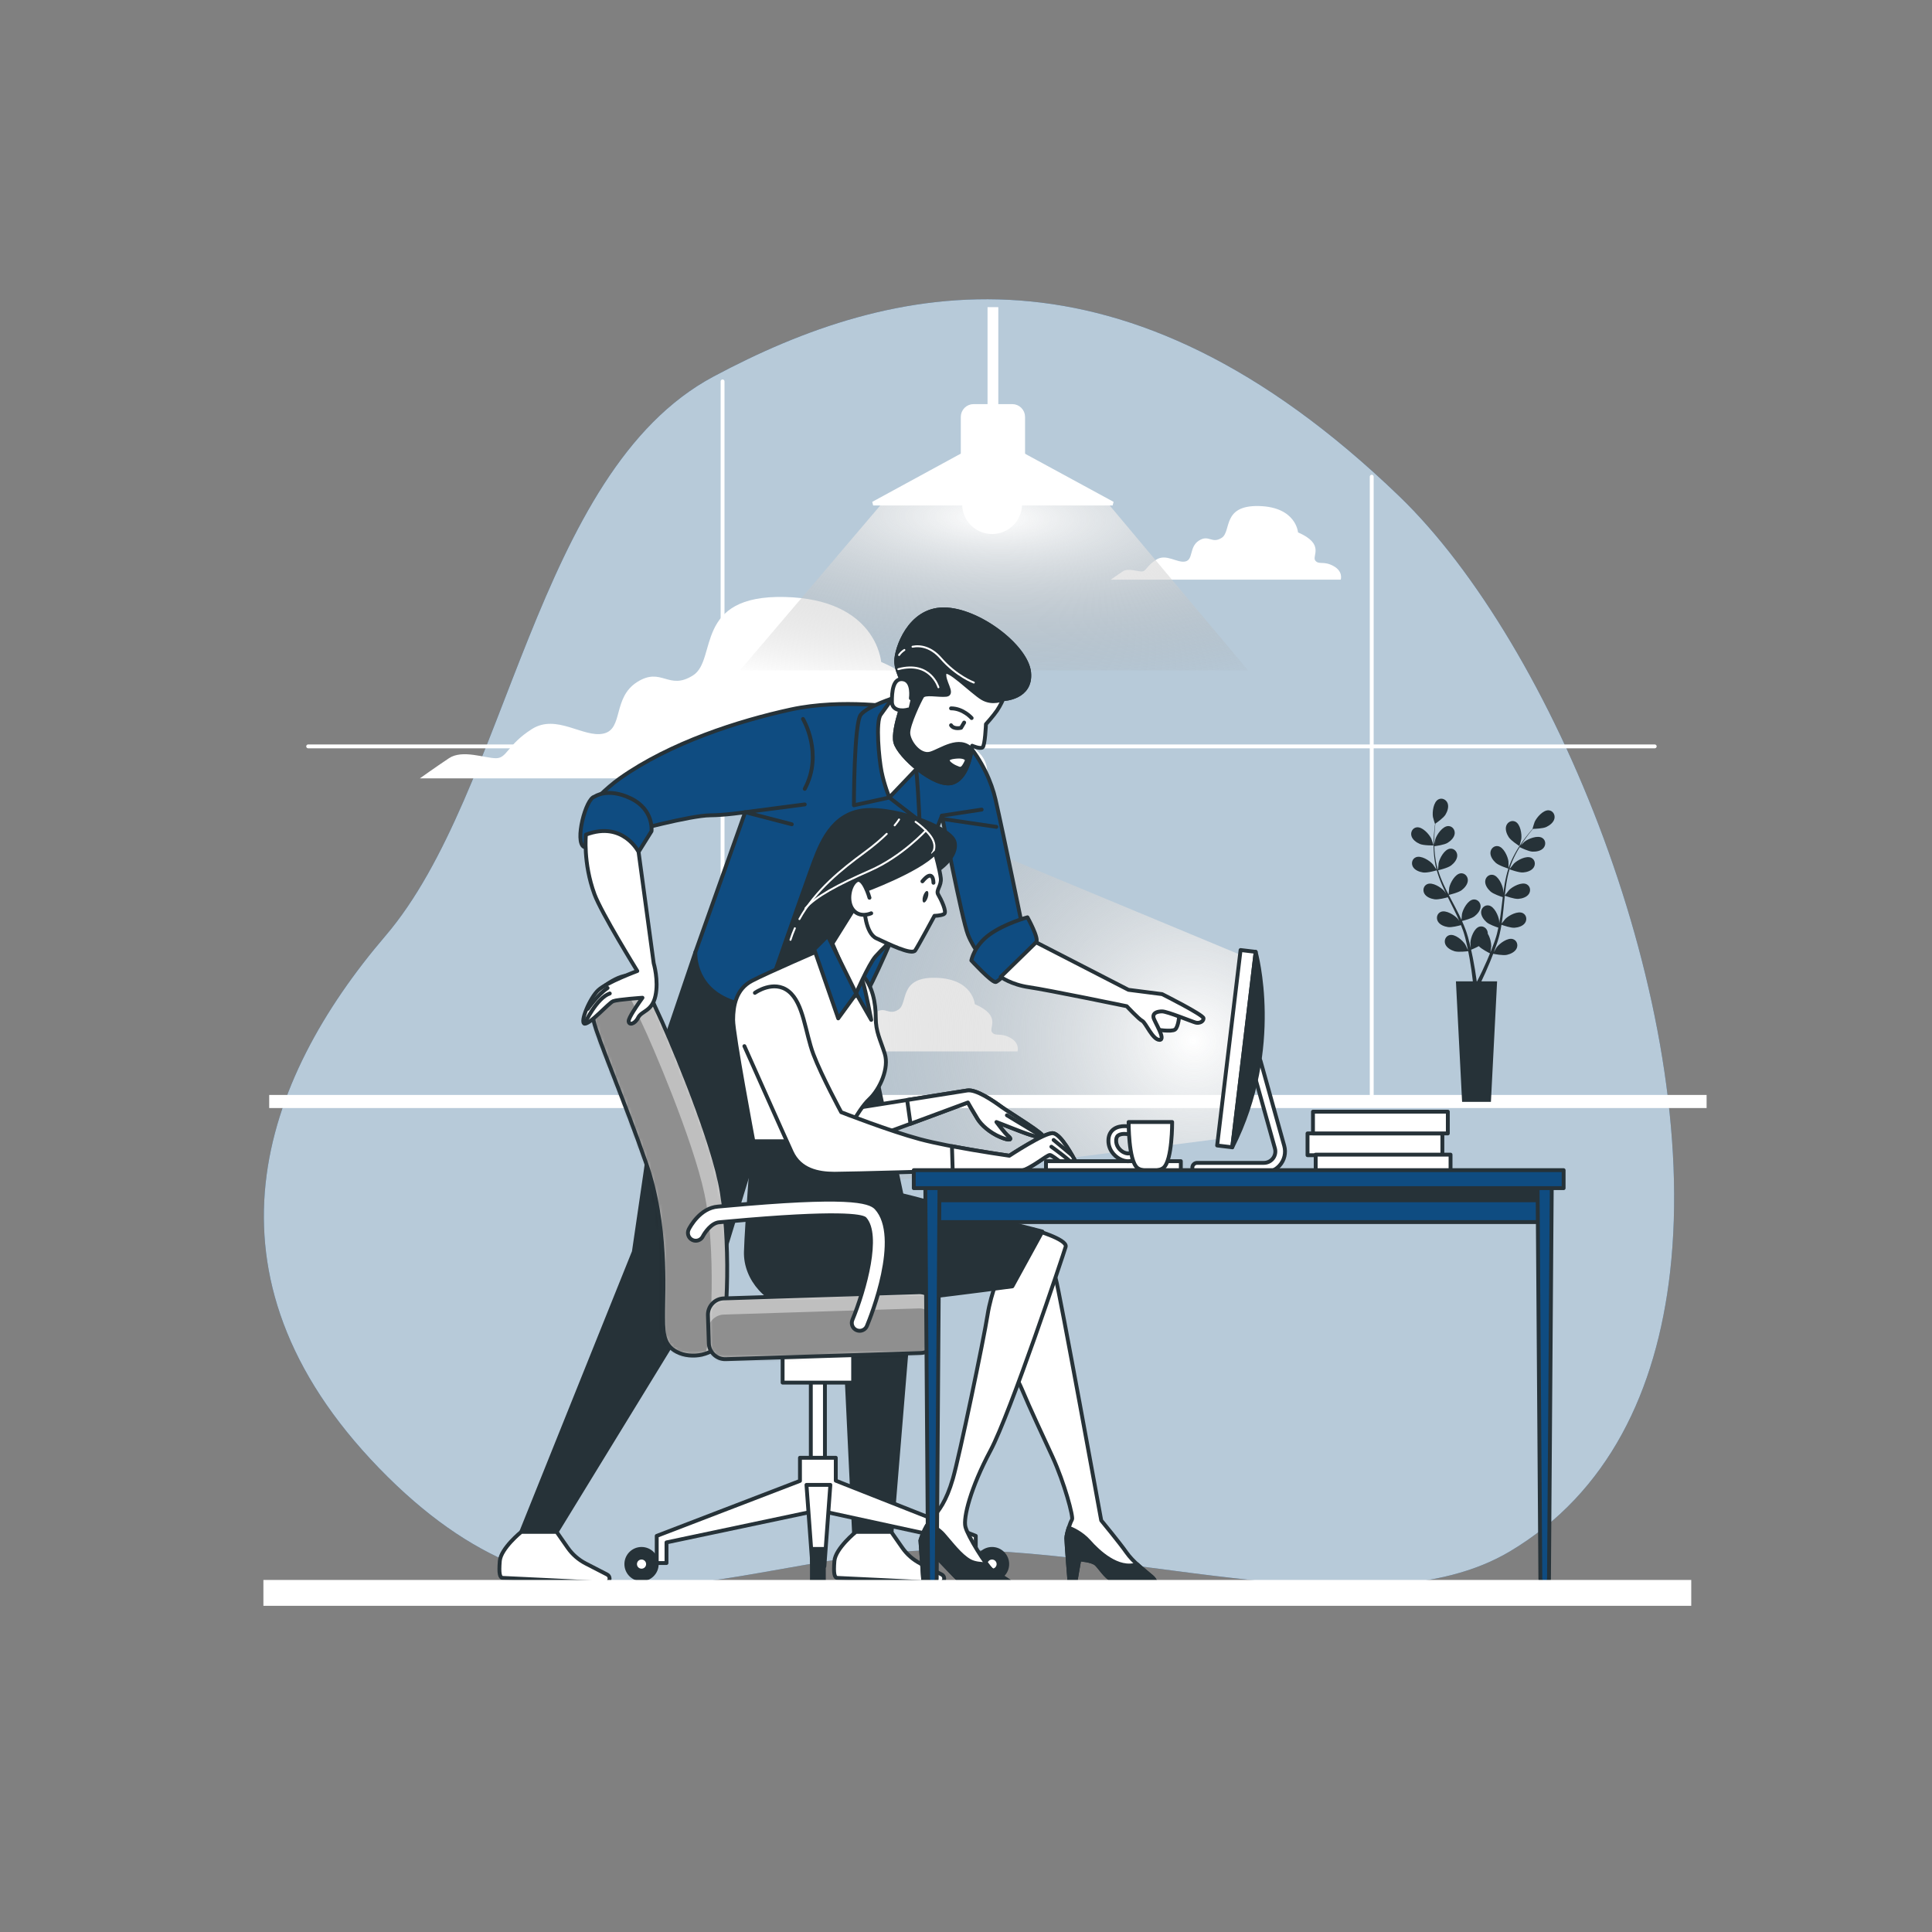 <svg width="500" height="500" viewBox="0 0 500 500" fill="none" xmlns="http://www.w3.org/2000/svg">
<rect x="0" y="0" width="500" height="500" fill="#808080" stroke="none"/>
<path d="M432.223 329.136C440.125 259.402 401.838 166.719 362.141 128.446C290.477 59.352 230.941 72.714 184.636 97.463C138.33 122.212 131.715 204.834 99.742 242.217C67.769 279.599 49.581 329.881 98.092 379.935C146.603 429.989 185.738 404.555 236.454 401.383C287.17 398.211 354.423 423.203 390.808 401.471C416.214 386.296 428.73 359.958 432.223 329.136Z" fill="#0F4C81"/>
<path opacity="0.7" d="M432.223 329.136C440.125 259.402 401.838 166.719 362.141 128.446C290.477 59.352 230.941 72.714 184.636 97.463C138.33 122.212 131.715 204.834 99.742 242.217C67.769 279.599 49.581 329.881 98.092 379.935C146.603 429.989 185.738 404.555 236.454 401.383C287.17 398.211 354.423 423.203 390.808 401.471C416.214 386.296 428.73 359.958 432.223 329.136Z" fill="white"/>
<path d="M250.641 192.749C244.266 189.272 241.369 192.17 239.051 189.272C236.733 186.374 245.425 178.84 228.04 171.307C228.04 171.307 226.881 155.081 203.121 154.501C179.361 153.922 185.736 170.728 179.361 174.784C172.986 178.84 171.248 172.466 164.873 176.522C158.498 180.579 161.396 188.692 156.181 189.851C150.965 191.01 144.011 184.636 137.637 188.692C131.262 192.749 131.262 196.226 128.364 196.226C125.467 196.226 119.671 193.908 116.194 196.226C112.717 198.544 108.66 201.442 108.66 201.442H255.277C255.277 201.442 257.015 196.226 250.641 192.749Z" fill="white"/>
<path d="M345.101 146.485C342.514 145.074 341.338 146.25 340.397 145.074C339.456 143.898 342.984 140.841 335.928 137.783C335.928 137.783 335.458 131.198 325.815 130.963C316.173 130.728 318.76 137.548 316.173 139.194C313.586 140.84 312.88 138.253 310.293 139.9C307.706 141.546 308.882 144.839 306.765 145.309C304.648 145.779 301.826 143.192 299.239 144.838C296.652 146.484 296.652 147.895 295.476 147.895C294.3 147.895 291.948 146.954 290.537 147.895C289.126 148.836 287.48 150.012 287.48 150.012H346.981C346.981 150.012 347.687 147.896 345.101 146.485Z" fill="white"/>
<path d="M261.448 268.573C258.861 267.162 257.685 268.338 256.745 267.162C255.804 265.986 259.332 262.929 252.276 259.871C252.276 259.871 251.806 253.286 242.163 253.051C232.521 252.816 235.108 259.636 232.521 261.282C229.934 262.928 229.229 260.341 226.641 261.988C224.054 263.634 225.23 266.927 223.113 267.397C220.996 267.867 218.174 265.28 215.587 266.927C213 268.573 213 269.984 211.824 269.984C210.648 269.984 208.296 269.043 206.885 269.984C205.474 270.925 203.828 272.101 203.828 272.101H263.329C263.329 272.101 264.035 269.984 261.448 268.573Z" fill="white"/>
<path d="M323 173.5L286.5 130H228.5L191.5 173.5H323Z" fill="url(#paint0_radial_332_4)"/>
<path d="M200.07 309.534L315.866 294.684L322.103 247.559L214.211 202.69L200.07 309.534Z" fill="url(#paint1_radial_332_4)"/>
<path d="M70.168 286.259V283.871H441.168V286.259H70.168Z" fill="white" stroke="white"/>
<path d="M355 285.37V123.369" stroke="white" stroke-miterlimit="10" stroke-linecap="round" stroke-linejoin="round"/>
<path d="M187 285.37V98.703" stroke="white" stroke-miterlimit="10" stroke-linecap="round" stroke-linejoin="round"/>
<path d="M79.754 193.162H428.241" stroke="white" stroke-miterlimit="10" stroke-linecap="round" stroke-linejoin="round"/>
<path d="M264.785 117.546H249.152V107.899C249.152 106.343 250.413 105.082 251.969 105.082H261.968C263.524 105.082 264.785 106.343 264.785 107.899V117.546Z" fill="white" stroke="white"/>
<path d="M264.004 130.453C264.004 134.457 260.758 137.703 256.754 137.703C252.75 137.703 249.504 134.457 249.504 130.453C249.504 126.449 252.75 123.203 256.754 123.203C260.758 123.203 264.004 126.449 264.004 130.453Z" fill="white" stroke="white"/>
<path d="M265.019 117.854L287.954 130.318H225.975L248.86 117.854H265.019Z" fill="white" stroke="white"/>
<path d="M256.074 105.933V79.99H257.861V105.933H256.074Z" fill="white" stroke="white"/>
<path d="M367.411 218.4C368.455 218.856 371.008 218.798 371.01 218.798C371.036 218.797 370.461 217.127 370.413 217.025C369.853 215.853 368.081 213.919 366.64 214.113C365.602 214.253 365.024 215.293 365.259 216.27C365.498 217.27 366.522 218.012 367.411 218.4Z" fill="#263238"/>
<path d="M400.853 209.711C399.407 209.555 397.689 211.537 397.16 212.723C397.114 212.826 396.585 214.511 396.611 214.511C396.611 214.511 396.636 214.511 396.642 214.511C396.368 214.822 396.078 215.158 395.769 215.532C395.203 216.227 394.571 217.017 393.94 217.924C393.307 218.828 392.646 219.829 392.044 220.945C391.439 222.063 390.86 223.271 390.424 224.592C390.419 224.607 390.416 224.623 390.411 224.638C390.419 224.212 390.4 223.02 390.388 222.929C390.221 221.641 389.142 219.25 387.711 218.986C386.681 218.796 385.808 219.603 385.726 220.605C385.642 221.628 386.384 222.652 387.108 223.299C387.924 224.028 390.189 224.734 390.369 224.789C389.965 226.051 389.654 227.379 389.412 228.74C389.273 229.518 389.157 230.306 389.051 231.098C389.046 230.729 389.038 230.4 389.032 230.354C388.865 229.066 387.785 226.676 386.355 226.411C385.325 226.221 384.452 227.028 384.37 228.03C384.286 229.053 385.028 230.078 385.752 230.724C386.486 231.38 388.405 232.02 388.915 232.183C388.878 232.487 388.837 232.79 388.8 233.094C388.626 234.554 388.458 236.011 388.249 237.435C388.176 237.937 388.085 238.429 387.997 238.921C387.992 238.594 387.985 238.318 387.979 238.276C387.812 236.988 386.733 234.597 385.302 234.333C384.272 234.142 383.399 234.95 383.317 235.952C383.233 236.975 383.975 238 384.699 238.646C385.399 239.272 387.165 239.879 387.77 240.075C387.664 240.576 387.559 241.079 387.433 241.56C387.34 241.887 387.273 242.207 387.161 242.53C387.057 242.852 386.954 243.171 386.852 243.486C386.633 244.087 386.412 244.708 386.184 245.288C386.029 245.693 385.873 246.076 385.717 246.462C385.796 245.963 385.929 244.983 385.931 244.9C385.951 244.037 385.645 242.635 385.035 241.649C385.039 241.522 385.031 241.394 385.011 241.268C384.852 240.275 383.919 239.538 382.906 239.808C381.5 240.182 380.609 242.649 380.543 243.946C380.539 244.022 380.589 244.857 380.629 245.384C380.558 245.078 380.493 244.781 380.416 244.467C380.269 243.845 380.103 243.229 379.928 242.566C379.832 242.249 379.735 241.928 379.637 241.604C379.547 241.281 379.41 240.951 379.298 240.621C379.02 239.861 378.701 239.104 378.363 238.349C378.907 238.218 380.832 237.728 381.605 237.134C382.375 236.544 383.191 235.577 383.184 234.551C383.177 233.546 382.367 232.676 381.325 232.789C379.879 232.946 378.624 235.25 378.362 236.522C378.346 236.601 378.26 237.535 378.223 238.049C378.016 237.597 377.812 237.144 377.588 236.693C376.942 235.391 376.247 234.094 375.56 232.797C375.349 232.4 375.144 232.001 374.937 231.603C375.131 231.559 377.432 231.025 378.298 230.361C379.068 229.771 379.884 228.804 379.877 227.778C379.87 226.773 379.06 225.903 378.018 226.016C376.572 226.173 375.317 228.476 375.055 229.748C375.035 229.844 374.914 231.188 374.9 231.531C374.445 230.654 373.999 229.776 373.595 228.893C373.036 227.675 372.554 226.449 372.175 225.227C372.265 225.207 374.669 224.66 375.556 223.98C376.326 223.39 377.142 222.423 377.134 221.397C377.127 220.392 376.317 219.522 375.275 219.635C373.829 219.792 372.574 222.095 372.312 223.367C372.291 223.467 372.161 224.913 372.157 225.177C372.135 225.104 372.103 225.031 372.082 224.959C371.694 223.649 371.483 222.331 371.346 221.088C371.265 220.366 371.228 219.671 371.207 218.994C371.665 218.938 373.756 218.66 374.622 218.136C375.452 217.633 376.369 216.763 376.475 215.742C376.578 214.742 375.868 213.788 374.821 213.786C373.367 213.783 371.866 215.935 371.466 217.17C371.444 217.237 371.298 217.945 371.199 218.461C371.194 218.155 371.184 217.84 371.185 217.547C371.187 216.447 371.256 215.44 371.325 214.549C371.368 214.042 371.417 213.585 371.468 213.158C371.889 212.868 373.571 211.681 374.089 210.832C374.594 210.004 375.007 208.808 374.63 207.853C374.261 206.918 373.191 206.398 372.261 206.88C370.969 207.548 370.629 210.149 370.843 211.43C370.862 211.541 371.35 213.239 371.372 213.224C371.372 213.224 371.393 213.21 371.397 213.206C371.34 213.616 371.284 214.057 371.232 214.539C371.143 215.431 371.052 216.439 371.026 217.543C370.997 218.646 370.997 219.846 371.111 221.109C371.224 222.376 371.406 223.702 371.772 225.045C371.776 225.06 371.782 225.076 371.787 225.091C371.558 224.732 370.885 223.748 370.825 223.678C369.975 222.696 367.756 221.298 366.417 221.866C365.453 222.276 365.17 223.43 365.654 224.311C366.149 225.211 367.333 225.656 368.292 225.796C369.375 225.954 371.653 225.293 371.834 225.24C372.194 226.515 372.666 227.795 373.216 229.063C373.529 229.789 373.867 230.51 374.216 231.228C374.008 230.924 373.82 230.653 373.79 230.618C372.94 229.636 370.721 228.238 369.382 228.806C368.417 229.216 368.135 230.37 368.619 231.251C369.113 232.151 370.297 232.596 371.257 232.736C372.231 232.878 374.185 232.354 374.7 232.208C374.837 232.482 374.97 232.758 375.107 233.031C375.767 234.345 376.431 235.653 377.043 236.956C377.259 237.415 377.455 237.875 377.652 238.335C377.467 238.065 377.309 237.839 377.281 237.807C376.431 236.825 374.212 235.427 372.873 235.995C371.909 236.405 371.626 237.559 372.11 238.44C372.605 239.34 373.788 239.785 374.748 239.924C375.678 240.059 377.485 239.592 378.098 239.422C378.286 239.899 378.475 240.376 378.636 240.846C378.739 241.17 378.86 241.474 378.945 241.805C379.036 242.131 379.126 242.453 379.215 242.773C379.364 243.395 379.522 244.035 379.652 244.645C379.746 245.068 379.827 245.474 379.911 245.882C379.701 245.423 379.272 244.532 379.228 244.461C378.537 243.361 376.555 241.643 375.146 242.002C374.131 242.261 373.676 243.359 374.022 244.303C374.375 245.267 375.477 245.886 376.405 246.17C377.426 246.482 379.688 246.197 379.97 246.159C380.106 246.835 380.231 247.493 380.339 248.116C380.72 250.276 380.955 252.089 381.101 253.358C381.127 253.583 381.149 253.785 381.169 253.975H376.792L378.39 285.161H385.849L387.447 253.975H383.369C383.399 253.912 383.428 253.854 383.459 253.788C384.019 252.622 384.795 250.947 385.633 248.897C385.899 248.25 386.171 247.553 386.443 246.835C386.717 246.892 388.955 247.347 389.999 247.111C390.945 246.897 392.091 246.362 392.515 245.427C392.93 244.511 392.559 243.382 391.565 243.048C390.186 242.585 388.082 244.151 387.311 245.196C387.265 245.258 386.847 245.982 386.59 246.443C386.7 246.149 386.81 245.865 386.919 245.561C387.139 244.961 387.341 244.356 387.561 243.706C387.656 243.388 387.752 243.067 387.849 242.743C387.952 242.424 388.02 242.073 388.108 241.736C388.295 240.949 388.447 240.142 388.582 239.325C389.108 239.516 390.984 240.169 391.956 240.101C392.923 240.033 394.137 239.678 394.698 238.817C395.247 237.975 395.051 236.802 394.12 236.322C392.827 235.655 390.51 236.884 389.589 237.801C389.532 237.858 388.945 238.59 388.63 238.998C388.707 238.507 388.787 238.017 388.849 237.517C389.028 236.075 389.164 234.61 389.307 233.149C389.35 232.701 389.399 232.256 389.446 231.81C389.632 231.88 391.846 232.704 392.935 232.628C393.903 232.56 395.116 232.205 395.677 231.344C396.225 230.502 396.03 229.329 395.099 228.849C393.806 228.182 391.489 229.411 390.568 230.327C390.499 230.396 389.656 231.45 389.455 231.729C389.559 230.747 389.671 229.769 389.821 228.809C390.026 227.484 390.301 226.196 390.659 224.968C390.746 225.001 393.052 225.871 394.167 225.793C395.135 225.725 396.348 225.37 396.909 224.509C397.457 223.667 397.262 222.494 396.331 222.014C395.038 221.347 392.721 222.576 391.8 223.492C391.728 223.564 390.822 224.698 390.672 224.916C390.694 224.843 390.708 224.765 390.73 224.692C391.129 223.386 391.68 222.17 392.252 221.058C392.583 220.411 392.935 219.811 393.291 219.234C393.704 219.44 395.602 220.362 396.613 220.402C397.582 220.441 398.828 220.221 399.479 219.427C400.117 218.65 400.051 217.463 399.178 216.883C397.966 216.078 395.528 217.046 394.513 217.855C394.458 217.899 393.946 218.409 393.578 218.785C393.743 218.527 393.908 218.259 394.07 218.015C394.678 217.099 395.292 216.297 395.841 215.592C396.157 215.193 396.45 214.839 396.728 214.511C397.239 214.502 399.297 214.439 400.197 214.017C401.075 213.605 402.079 212.836 402.291 211.831C402.5 210.846 401.895 209.823 400.853 209.711ZM384.841 248.563C383.967 250.574 383.163 252.217 382.585 253.356C382.468 253.586 382.364 253.789 382.267 253.976H382.17C382.142 253.753 382.11 253.51 382.072 253.237C381.896 251.956 381.619 250.131 381.187 247.958C381.052 247.271 380.894 246.54 380.725 245.791C380.895 245.723 381.859 245.333 382.714 244.856C383.458 245.662 385.366 246.606 385.613 246.726C385.354 247.365 385.095 247.983 384.841 248.563Z" fill="#263238"/>
<path d="M393.231 218.962C393.253 218.976 393.695 217.265 393.711 217.154C393.89 215.868 393.48 213.277 392.17 212.644C391.227 212.188 390.172 212.736 389.828 213.681C389.477 214.646 389.922 215.83 390.449 216.644C391.068 217.6 393.229 218.961 393.231 218.962Z" fill="#263238"/>
<path d="M179.967 246.422L171.903 270.208L164.044 323.95L134.906 396.449H144.057L186.445 327.228L199.502 284.482L217.804 329.161L221.034 396.987H230.7L236.645 324.854L224.798 269.048L222.272 257.198L179.967 246.422Z" fill="#263238" stroke="#263238" stroke-miterlimit="10" stroke-linecap="round" stroke-linejoin="round"/>
<path d="M232.832 183.166C232.832 183.166 218.09 180.709 204.688 183.613C191.286 186.517 173.463 192.208 160.389 201.469C156.771 204.032 153.035 208.006 153.035 208.006L162.806 215.336C162.806 215.336 178.609 211.038 183.815 211.002C187.722 210.975 192.851 210.192 192.851 210.192L179.966 246.422C179.966 246.422 179.296 255.133 188.677 258.93C198.058 262.727 215.505 264.824 222.502 259.441C226.186 256.607 243.776 211.085 243.776 211.085C243.776 211.085 248.932 237.846 250.495 241.867C252.059 245.888 255.186 249.238 255.186 249.238L265.014 241.867C265.014 241.867 259.635 215.553 257.625 206.842C255.615 198.131 248.021 184.506 232.832 183.166Z" fill="#0F4C81" stroke="#263238" stroke-miterlimit="10" stroke-linecap="round" stroke-linejoin="round"/>
<path d="M208.263 208.184L192.852 210.194L204.913 213.321" stroke="#263238" stroke-miterlimit="10" stroke-linecap="round" stroke-linejoin="round"/>
<path d="M207.816 186.07C207.816 186.07 213.177 195.004 208.263 204.162" stroke="#263238" stroke-miterlimit="10" stroke-linecap="round" stroke-linejoin="round"/>
<path d="M243.777 211.086L254.052 209.523" stroke="#263238" stroke-miterlimit="10" stroke-linecap="round" stroke-linejoin="round"/>
<path d="M244.227 211.98L257.852 213.99" stroke="#263238" stroke-miterlimit="10" stroke-linecap="round" stroke-linejoin="round"/>
<path d="M231.714 180.486C231.714 180.486 224.566 182.72 222.779 184.953C220.992 187.187 220.992 208.406 220.992 208.406L230.15 206.396L237.968 212.427C237.968 212.427 237.521 199.695 236.181 190.984C234.841 182.273 231.714 180.486 231.714 180.486Z" fill="#0F4C81" stroke="#263238" stroke-miterlimit="10" stroke-linecap="round" stroke-linejoin="round"/>
<path d="M235.065 174.902C235.065 174.902 229.258 183.166 227.918 184.953C226.578 186.74 227.471 196.344 228.141 199.695C228.811 203.045 230.151 206.396 230.151 206.396L239.309 196.791C239.309 196.791 235.735 192.547 236.405 187.187C237.075 181.826 239.979 176.019 239.755 174.455C239.532 172.891 235.065 174.902 235.065 174.902Z" fill="white" stroke="#263238" stroke-miterlimit="10" stroke-linecap="round" stroke-linejoin="round"/>
<path d="M234.838 178.699C234.838 178.699 230.818 188.527 231.711 192.101C232.604 195.675 241.986 203.939 246.453 202.599C250.92 201.259 251.59 192.994 251.59 192.994C251.59 192.994 253.6 193.887 254.27 193.441C254.94 192.994 255.163 187.41 255.163 187.41C255.163 187.41 257.173 185.176 258.067 183.836C258.96 182.496 259.63 180.932 259.63 180.932C259.63 180.932 267.001 180.709 266.331 174.008C265.661 167.307 253.153 157.703 244.218 157.703C235.284 157.703 231.933 167.978 231.933 171.105C231.935 174.232 234.838 178.699 234.838 178.699Z" fill="white" stroke="#263238" stroke-miterlimit="10" stroke-linecap="round" stroke-linejoin="round"/>
<path d="M251.462 185.83C251.462 185.83 249.268 183.322 246.133 183.322L251.462 185.83Z" fill="white"/>
<path d="M251.462 185.83C251.462 185.83 249.268 183.322 246.133 183.322" stroke="#263238" stroke-miterlimit="10" stroke-linecap="round" stroke-linejoin="round"/>
<path d="M249.524 186.996L248.73 188.347C248.73 188.347 246.849 188.837 246.133 187.693" fill="white"/>
<path d="M249.524 186.996L248.73 188.347C248.73 188.347 246.849 188.837 246.133 187.693" stroke="#263238" stroke-miterlimit="10" stroke-linecap="round" stroke-linejoin="round"/>
<path d="M266.333 174.008C265.663 167.307 253.155 157.703 244.22 157.703C235.286 157.703 231.935 167.978 231.935 171.105C231.935 174.232 234.839 178.699 234.839 178.699C234.839 178.699 230.818 188.527 231.712 192.101C232.605 195.675 241.987 203.939 246.454 202.599C249.979 201.541 251.136 196.185 251.469 193.968C248.291 190.542 243.542 194.183 240.87 195.005C237.966 195.898 235.063 191.878 235.063 189.644C235.063 187.41 237.967 181.38 238.637 180.263C239.307 179.146 242.881 180.04 244.891 179.816C246.901 179.593 243.998 176.242 244.444 174.232C244.891 172.222 251.592 179.146 254.272 180.709C256.952 182.273 259.633 180.932 259.633 180.932C259.633 180.932 267.004 180.709 266.333 174.008ZM246.901 195.898C250.251 195.451 250.251 196.791 250.251 196.791C249.033 199.615 248.464 199.025 247.347 198.578C246.231 198.131 243.551 196.344 246.901 195.898Z" fill="#263238" stroke="#263238" stroke-miterlimit="10" stroke-linecap="round" stroke-linejoin="round"/>
<path d="M235.734 180.71C235.734 180.71 236.404 176.243 233.724 175.796C231.044 175.349 230.82 179.147 230.82 181.603C230.82 184.06 233.724 184.06 235.064 183.613" fill="white"/>
<path d="M235.734 180.71C235.734 180.71 236.404 176.243 233.724 175.796C231.044 175.349 230.82 179.147 230.82 181.603C230.82 184.06 233.724 184.06 235.064 183.613" stroke="#263238" stroke-miterlimit="10" stroke-linecap="round" stroke-linejoin="round"/>
<path d="M234.052 168.209C233.48 168.577 233.012 169.027 232.684 169.519" stroke="white" stroke-width="0.5" stroke-miterlimit="10" stroke-linecap="round" stroke-linejoin="round"/>
<path d="M252.024 176.646C252.024 176.646 247.544 175.017 243.472 170.334C241.083 167.587 238.345 166.942 236.16 167.371" stroke="white" stroke-width="0.5" stroke-miterlimit="10" stroke-linecap="round" stroke-linejoin="round"/>
<path d="M242.861 177.867C242.861 177.867 240.825 170.944 232.477 173.184" stroke="white" stroke-width="0.5" stroke-miterlimit="10" stroke-linecap="round" stroke-linejoin="round"/>
<path d="M151.126 219.174C151.126 219.174 154.092 214.443 157.89 215.783C161.687 217.123 165.261 220.474 165.261 220.474L168.612 215.113C168.612 215.113 169.282 209.529 163.251 206.625C157.22 203.721 153.87 206.178 153.87 206.178C151.572 206.606 148.679 217.884 151.126 219.174Z" fill="#0F4C81" stroke="#263238" stroke-miterlimit="10" stroke-linecap="round" stroke-linejoin="round"/>
<path d="M265.906 237.4C265.906 237.4 260.099 238.964 256.078 241.867C252.057 244.771 251.387 248.568 251.387 248.568C251.387 248.568 256.524 254.152 257.641 254.152C258.758 254.152 267.246 244.771 268.139 243.877C269.033 242.984 265.906 237.4 265.906 237.4Z" fill="#0F4C81" stroke="#263238" stroke-miterlimit="10" stroke-linecap="round" stroke-linejoin="round"/>
<path d="M305.218 262.642C305.218 262.642 304.995 265.769 304.101 266.439C303.208 267.109 299.187 266.439 299.187 266.439C299.187 266.439 296.507 262.642 297.623 261.078C298.74 259.514 300.75 259.961 302.09 260.408C303.431 260.855 305.218 262.642 305.218 262.642Z" fill="white" stroke="#263238" stroke-miterlimit="10" stroke-linecap="round" stroke-linejoin="round"/>
<path d="M268.142 243.879L292.042 256.164L300.753 257.281C300.753 257.281 311.474 262.642 311.474 263.535C311.474 264.428 310.357 264.875 309.464 264.652C308.571 264.429 302.093 261.748 300.753 261.748C299.413 261.748 298.296 262.195 298.519 263.312C298.742 264.429 301.869 269.119 300.083 269.119C298.296 269.119 296.509 264.652 295.616 264.205C294.722 263.758 291.595 260.408 291.595 260.408C291.595 260.408 271.046 256.164 266.355 255.494C261.664 254.824 258.984 252.814 258.984 252.814L268.142 243.879Z" fill="white" stroke="#263238" stroke-miterlimit="10" stroke-linecap="round" stroke-linejoin="round"/>
<path d="M144.055 396.448L146.919 400.554C148.118 402.273 149.718 403.673 151.581 404.633L157.135 407.494C157.518 407.691 157.759 408.086 157.759 408.517C157.759 409.175 157.211 409.7 156.554 409.666C151.331 409.4 130.883 408.361 130.168 408.361C129.348 408.361 129.075 407.268 129.348 403.99C129.621 400.712 134.903 396.447 134.903 396.447H144.055V396.448Z" fill="white" stroke="#263238" stroke-miterlimit="10" stroke-linecap="round" stroke-linejoin="round"/>
<path d="M230.652 396.448L233.516 400.554C234.715 402.273 236.315 403.673 238.178 404.633L243.733 407.494C244.116 407.691 244.357 408.086 244.357 408.517C244.357 409.175 243.809 409.7 243.152 409.666C237.929 409.4 217.481 408.361 216.766 408.361C215.946 408.361 215.673 407.268 215.946 403.99C216.219 400.712 221.501 396.447 221.501 396.447H230.652V396.448Z" fill="white" stroke="#263238" stroke-miterlimit="10" stroke-linecap="round" stroke-linejoin="round"/>
<path d="M155.844 255.601C155.844 255.601 152.852 260.385 153.668 264.324C154.484 268.264 161.829 285.429 167.27 301.188C172.711 316.947 171.622 334.112 171.622 339.178C171.622 344.243 171.35 347.901 175.158 349.871C178.966 351.841 184.951 350.715 186.583 347.057C188.215 343.399 189.303 320.042 186.311 305.972C183.319 291.902 172.709 267.138 169.989 261.51C167.269 255.883 165.909 248.004 155.844 255.601Z" fill="white"/>
<mask id="mask0_332_4" style="mask-type:luminance" maskUnits="userSpaceOnUse" x="153" y="252" width="36" height="99">
<path d="M155.844 255.601C155.844 255.601 152.852 260.385 153.668 264.324C154.484 268.264 161.829 285.429 167.27 301.188C172.711 316.947 171.622 334.112 171.622 339.178C171.622 344.243 171.35 347.901 175.158 349.871C178.966 351.841 184.951 350.715 186.583 347.057C188.215 343.399 189.303 320.042 186.311 305.972C183.319 291.902 172.709 267.138 169.989 261.51C167.269 255.883 165.909 248.004 155.844 255.601Z" fill="white"/>
</mask>
<g mask="url(#mask0_332_4)">
<path opacity="0.25" d="M155.844 255.601C155.844 255.601 152.852 260.385 153.668 264.324C154.484 268.264 161.829 285.429 167.27 301.188C172.711 316.947 171.622 334.112 171.622 339.178C171.622 344.243 171.35 347.901 175.158 349.871C178.966 351.841 184.951 350.715 186.583 347.057C188.215 343.399 189.303 320.042 186.311 305.972C183.319 291.902 172.709 267.138 169.989 261.51C167.269 255.883 165.909 248.004 155.844 255.601Z" fill="black"/>
</g>
<mask id="mask1_332_4" style="mask-type:luminance" maskUnits="userSpaceOnUse" x="153" y="252" width="36" height="99">
<path d="M155.844 255.601C155.844 255.601 152.852 260.385 153.668 264.324C154.484 268.264 161.829 285.429 167.27 301.188C172.711 316.947 171.622 334.112 171.622 339.178C171.622 344.243 171.35 347.901 175.158 349.871C178.966 351.841 184.951 350.715 186.583 347.057C188.215 343.399 189.303 320.042 186.311 305.972C183.319 291.902 172.709 267.138 169.989 261.51C167.269 255.883 165.909 248.004 155.844 255.601Z" fill="white"/>
</mask>
<g mask="url(#mask1_332_4)">
<path opacity="0.25" d="M151.844 258.602C151.844 258.602 148.852 263.386 149.668 267.325C150.484 271.265 157.829 288.43 163.27 304.189C168.711 319.948 167.622 337.113 167.622 342.179C167.622 347.244 167.35 350.902 171.158 352.872C174.966 354.842 180.951 353.716 182.583 350.058C184.215 346.4 185.303 323.043 182.311 308.973C179.319 294.903 168.709 270.139 165.989 264.511C163.269 258.883 161.909 251.004 151.844 258.602Z" fill="black"/>
</g>
<path d="M155.844 255.601C155.844 255.601 152.852 260.385 153.668 264.324C154.484 268.264 161.829 285.429 167.27 301.188C172.711 316.947 171.622 334.112 171.622 339.178C171.622 344.243 171.35 347.901 175.158 349.871C178.966 351.841 184.951 350.715 186.583 347.057C188.215 343.399 189.303 320.042 186.311 305.972C183.319 291.902 172.709 267.138 169.989 261.51C167.269 255.883 165.909 248.004 155.844 255.601Z" stroke="#263238" stroke-miterlimit="10" stroke-linecap="round" stroke-linejoin="round"/>
<path d="M151.637 216.007C151.637 216.007 150.855 223.261 153.852 231.432C155.605 236.214 164.93 251.292 164.93 251.292C164.93 251.292 157.112 254.196 154.879 256.206C152.645 258.216 149.965 264.694 151.305 264.917C152.645 265.14 157.559 259.556 158.676 259.11C159.793 258.663 166.27 258.217 166.27 258.217C166.27 258.217 164.934 260.054 163.896 261.737C163.236 262.807 162.697 263.814 162.697 264.248C162.697 265.365 164.261 265.141 165.154 263.355C166.047 261.568 168.728 261.791 169.621 257.771C170.514 253.751 169.174 249.283 169.174 249.283L165.262 220.475C165.262 220.475 161.206 212.365 151.637 216.007Z" fill="white" stroke="#263238" stroke-miterlimit="10" stroke-linecap="round" stroke-linejoin="round"/>
<path d="M151.305 264.917C151.305 264.917 154.402 258.249 157.81 257.113" stroke="#263238" stroke-miterlimit="10" stroke-linecap="round" stroke-linejoin="round"/>
<path d="M152.129 261.089C152.129 261.089 154.685 257.397 157.241 255.693" stroke="#263238" stroke-miterlimit="10" stroke-linecap="round" stroke-linejoin="round"/>
<path d="M213.491 346.586H209.84V381.761H213.491V346.586Z" fill="white" stroke="#263238" stroke-miterlimit="10" stroke-linecap="round" stroke-linejoin="round"/>
<path d="M216.299 383.196V377.268H207.031V383.251L169.961 397.488V404.509H172.488V399.173L211.798 390.868L250.066 399.173V404.509H252.526V397.488L216.299 383.196Z" fill="white" stroke="#263238" stroke-miterlimit="10" stroke-linecap="round" stroke-linejoin="round"/>
<path d="M220.793 346.586H202.539V357.818H220.793V346.586Z" fill="white" stroke="#263238" stroke-miterlimit="10" stroke-linecap="round" stroke-linejoin="round"/>
<path d="M166.03 408.721C168.201 408.721 169.962 406.961 169.962 404.789C169.962 402.618 168.201 400.857 166.03 400.857C163.858 400.857 162.098 402.618 162.098 404.789C162.098 406.961 163.858 408.721 166.03 408.721Z" fill="#263238" stroke="#263238" stroke-miterlimit="10" stroke-linecap="round" stroke-linejoin="round"/>
<path d="M167.714 404.789C167.714 403.858 166.96 403.104 166.029 403.104C165.098 403.104 164.344 403.858 164.344 404.789C164.344 405.72 165.099 406.474 166.029 406.474C166.959 406.474 167.714 405.72 167.714 404.789Z" fill="white" stroke="#263238" stroke-miterlimit="10" stroke-linecap="round" stroke-linejoin="round"/>
<path d="M256.741 408.721C258.912 408.721 260.673 406.961 260.673 404.789C260.673 402.618 258.912 400.857 256.741 400.857C254.569 400.857 252.809 402.618 252.809 404.789C252.809 406.961 254.569 408.721 256.741 408.721Z" fill="#263238" stroke="#263238" stroke-miterlimit="10" stroke-linecap="round" stroke-linejoin="round"/>
<path d="M256.74 406.474C257.67 406.474 258.425 405.719 258.425 404.789C258.425 403.858 257.67 403.104 256.74 403.104C255.809 403.104 255.055 403.858 255.055 404.789C255.055 405.719 255.809 406.474 256.74 406.474Z" fill="white" stroke="#263238" stroke-miterlimit="10" stroke-linecap="round" stroke-linejoin="round"/>
<path d="M213.349 405.35H210.26L208.715 384.287H214.893L213.349 405.35Z" fill="white" stroke="#263238" stroke-miterlimit="10" stroke-linecap="round" stroke-linejoin="round"/>
<path d="M213.21 400.857H210.121V409.563H213.21V400.857Z" fill="#263238" stroke="#263238" stroke-miterlimit="10" stroke-linecap="round" stroke-linejoin="round"/>
<path d="M223.294 286.492C223.294 286.492 247.964 282.607 250.295 282.219C252.626 281.831 257.094 284.939 259.23 286.492C261.367 288.046 271.079 293.874 269.914 294.262C268.749 294.65 264.863 293.097 262.338 292.125C259.813 291.154 257.87 290.377 257.87 290.377C257.87 290.377 260.007 293.291 260.978 294.068C261.949 294.845 261.561 295.428 258.841 294.262C256.121 293.096 253.985 291.154 253.014 289.6C252.043 288.046 250.489 285.326 250.489 285.326C250.489 285.326 229.121 293.29 225.625 294.456C222.129 295.621 216.689 295.621 216.884 291.931C217.078 288.24 223.294 286.492 223.294 286.492Z" fill="white" stroke="#263238" stroke-miterlimit="10" stroke-linecap="round" stroke-linejoin="round"/>
<path d="M259.232 286.492C257.095 284.938 252.628 281.83 250.297 282.219C249.062 282.425 241.555 283.612 234.77 284.684L235.635 290.834C242.609 288.265 250.492 285.327 250.492 285.327C250.492 285.327 252.046 288.047 253.017 289.6C253.988 291.154 256.125 293.097 258.844 294.262C261.564 295.427 261.952 294.845 260.981 294.068C260.01 293.291 257.873 290.377 257.873 290.377C257.873 290.377 259.816 291.154 262.341 292.125C264.866 293.096 268.751 294.65 269.917 294.262C271.082 293.874 261.369 288.046 259.232 286.492Z" fill="white" stroke="#263238" stroke-miterlimit="10" stroke-linecap="round" stroke-linejoin="round"/>
<path d="M260.59 288.629L269.914 294.262" stroke="#263238" stroke-miterlimit="10" stroke-linecap="round" stroke-linejoin="round"/>
<path d="M242.569 225.286C242.569 225.286 248.008 221.789 247.037 217.904C246.066 214.019 229.943 208.192 222.173 209.94C214.403 211.688 211.878 219.653 209.741 225.48C207.604 231.307 198.863 256.366 198.863 256.366C198.863 256.366 205.273 263.553 213.432 259.862C221.591 256.171 228.972 236.163 232.663 232.084C236.354 228.005 242.569 225.286 242.569 225.286Z" fill="#263238" stroke="#263238" stroke-miterlimit="10" stroke-linecap="round" stroke-linejoin="round"/>
<path d="M236.953 212.688C236.953 212.688 240.414 215.13 241.433 217.37C242.451 219.61 241.229 220.832 241.229 220.832" stroke="white" stroke-width="0.5" stroke-miterlimit="10" stroke-linecap="round" stroke-linejoin="round"/>
<path d="M239.599 214.926C239.599 214.926 233.49 221.645 225.142 225.311C216.794 228.977 211.092 232.03 208.445 235.085" stroke="white" stroke-width="0.5" stroke-miterlimit="10" stroke-linecap="round" stroke-linejoin="round"/>
<path d="M205.712 240.227C205.283 241.197 204.902 242.197 204.578 243.23" stroke="white" stroke-width="0.5" stroke-miterlimit="10" stroke-linecap="round" stroke-linejoin="round"/>
<path d="M229.482 215.799C228.119 217.133 226.244 218.773 223.72 220.628C218.061 224.789 211.041 230.311 206.887 237.86" stroke="white" stroke-width="0.5" stroke-miterlimit="10" stroke-linecap="round" stroke-linejoin="round"/>
<path d="M232.678 212.076C232.678 212.076 232.357 212.622 231.535 213.6" stroke="white" stroke-width="0.5" stroke-miterlimit="10" stroke-linecap="round" stroke-linejoin="round"/>
<path d="M212.655 245.683C212.655 245.683 198.669 251.705 194.59 253.841C190.511 255.978 189.734 260.251 189.734 263.942C189.734 267.633 194.979 295.411 194.979 295.411H217.901C217.901 295.411 221.98 287.253 224.894 284.533C227.808 281.814 230.139 276.374 228.973 272.684C227.807 268.993 226.642 267.051 226.642 263.36C226.642 259.669 225.865 255.007 222.951 252.094C220.037 249.179 218.483 244.517 212.655 245.683Z" fill="white" stroke="#263238" stroke-miterlimit="10" stroke-linecap="round" stroke-linejoin="round"/>
<path d="M260.922 351.393C261.415 353.928 263.449 357.082 264.453 359.493C266.488 364.379 270.133 372.124 272.345 376.939C275.496 383.799 277.854 392.678 277.434 393.283C277.014 393.888 275.964 396.915 275.964 398.125C275.964 399.336 276.804 409.625 276.804 409.625H278.275L279.325 403.572C279.325 403.572 282.686 403.774 283.736 404.783C284.786 405.792 286.047 408.011 287.937 409.02C289.828 410.029 298.44 410.432 298.44 410.432C298.44 410.432 299.91 409.625 298.02 408.011C296.129 406.397 293.188 404.178 291.508 401.756C289.827 399.335 284.996 393.484 284.996 393.484C284.996 393.484 274.073 333.575 273.232 330.952C272.391 328.329 269.661 322.68 267.14 322.074C264.619 321.469 256.006 320.662 256.006 320.662L255.586 330.952C255.586 330.952 257.571 330.551 259.882 335.192C261.299 338.036 259.468 343.917 260.922 351.393Z" fill="white" stroke="#263238" stroke-miterlimit="10" stroke-linecap="round" stroke-linejoin="round"/>
<path d="M294.298 404.826C289.303 406.487 284.135 401.529 281.847 398.933C279.865 396.684 277.279 395.627 276.579 395.371C276.248 396.385 275.965 397.498 275.965 398.126C275.965 399.337 276.805 409.626 276.805 409.626H278.275L279.325 403.573C279.325 403.573 282.686 403.775 283.736 404.783C284.786 405.792 286.047 408.011 287.937 409.02C289.828 410.029 298.44 410.432 298.44 410.432C298.44 410.432 299.91 409.625 298.02 408.011C296.972 407.115 295.6 406.028 294.298 404.826Z" fill="#263238" stroke="#263238" stroke-miterlimit="10" stroke-linecap="round" stroke-linejoin="round"/>
<path d="M267.203 318.139C267.203 318.139 276.361 320.699 275.789 322.669C275.217 324.638 261.48 365.77 256.329 375.42C251.178 385.07 249.27 392.751 249.842 395.114C250.414 397.477 255.184 405.158 256.71 406.339C258.236 407.521 262.052 409.49 261.48 409.687C260.908 409.884 252.704 410.081 249.269 409.687C248.33 409.579 242.973 403.188 242.019 402.794C241.065 402.4 241.065 402.4 241.065 402.4V409.49H238.966L238.203 398.658C238.203 398.658 239.157 395.31 241.065 393.144C242.973 390.978 244.881 388.614 246.598 382.706C248.315 376.798 254.611 346.497 255.565 340.392C256.519 334.287 258.999 328.97 258.999 328.97L267.203 318.139Z" fill="white" stroke="#263238" stroke-miterlimit="10" stroke-linecap="round" stroke-linejoin="round"/>
<path d="M256.709 406.339C256.382 406.086 255.901 405.522 255.349 404.788C253.886 404.797 252.174 404.636 250.985 403.975C248.505 402.596 246.215 399.445 244.117 397.082C243.067 395.9 241.492 394.964 240.18 394.324C238.863 396.348 238.203 398.658 238.203 398.658L238.966 409.489H241.065V402.399C241.065 402.399 241.065 402.399 242.019 402.793C242.973 403.187 248.33 409.578 249.269 409.686C252.703 410.08 260.907 409.883 261.48 409.686C262.051 409.49 258.235 407.521 256.709 406.339Z" fill="#263238" stroke="#263238" stroke-miterlimit="10" stroke-linecap="round" stroke-linejoin="round"/>
<path d="M194.978 295.41C194.978 295.41 193.23 316.972 193.036 323.965C192.842 330.958 198.669 337.757 206.634 338.534C214.598 339.311 261.995 332.901 261.995 332.901L269.765 318.721C269.765 318.721 246.843 312.893 239.073 310.757C231.303 308.62 223.921 307.26 223.921 307.26L217.899 295.411H194.978V295.41Z" fill="#263238" stroke="#263238" stroke-miterlimit="10" stroke-linecap="round" stroke-linejoin="round"/>
<path d="M221.592 257.145L225.477 263.944C225.477 263.944 224.117 256.757 223.34 254.231C222.563 251.706 220.426 252.483 220.426 253.842C220.426 255.202 221.227 257.802 221.227 257.802" fill="#0F4C81"/>
<path d="M221.592 257.145L225.477 263.944C225.477 263.944 224.117 256.757 223.34 254.231C222.563 251.706 220.426 252.483 220.426 253.842C220.426 255.202 221.227 257.802 221.227 257.802" stroke="#263238" stroke-miterlimit="10" stroke-linecap="round" stroke-linejoin="round"/>
<path d="M222.119 233.456L215.418 244.177L221.225 257.802C221.225 257.802 224.799 249.538 226.586 247.527C228.373 245.517 231.5 242.613 231.5 242.613C231.5 242.613 225.916 235.912 225.469 234.125C225.023 232.339 222.566 231.669 222.119 233.456Z" fill="white" stroke="#263238" stroke-miterlimit="10" stroke-linecap="round" stroke-linejoin="round"/>
<path d="M214.211 242.186L210.715 245.683L216.931 263.554L221.593 257.144L214.211 242.186Z" fill="#0F4C81" stroke="#263238" stroke-miterlimit="10" stroke-linecap="round" stroke-linejoin="round"/>
<path d="M192.648 270.741C192.648 270.741 202.749 293.468 204.886 298.13C207.023 302.792 211.685 303.763 215.958 303.763C220.231 303.763 247.038 302.986 247.038 302.986C247.038 302.986 261.801 303.569 264.326 302.986C266.851 302.403 270.931 298.907 271.708 298.907C272.485 298.907 276.759 302.792 277.73 302.792C278.701 302.792 279.284 302.209 278.507 300.849C277.73 299.489 274.622 293.467 272.485 293.273C270.348 293.079 261.218 299.101 261.218 299.101C261.218 299.101 246.066 296.964 238.102 294.828C230.138 292.691 217.706 287.835 217.706 287.835C217.706 287.835 212.655 278.511 210.519 272.878C208.382 267.245 207.994 259.669 204.109 256.561C200.224 253.453 195.368 256.949 195.368 256.949" fill="white"/>
<path d="M192.648 270.741C192.648 270.741 202.749 293.468 204.886 298.13C207.023 302.792 211.685 303.763 215.958 303.763C220.231 303.763 247.038 302.986 247.038 302.986C247.038 302.986 261.801 303.569 264.326 302.986C266.851 302.403 270.931 298.907 271.708 298.907C272.485 298.907 276.759 302.792 277.73 302.792C278.701 302.792 279.284 302.209 278.507 300.849C277.73 299.489 274.622 293.467 272.485 293.273C270.348 293.079 261.218 299.101 261.218 299.101C261.218 299.101 246.066 296.964 238.102 294.828C230.138 292.691 217.706 287.835 217.706 287.835C217.706 287.835 212.655 278.511 210.519 272.878C208.382 267.245 207.994 259.669 204.109 256.561C200.224 253.453 195.368 256.949 195.368 256.949" stroke="#263238" stroke-miterlimit="10" stroke-linecap="round" stroke-linejoin="round"/>
<path d="M272.485 293.274C270.348 293.08 261.218 299.102 261.218 299.102C261.218 299.102 253.624 298.03 246.363 296.647L246.556 303.001C246.858 302.992 247.038 302.987 247.038 302.987C247.038 302.987 261.801 303.57 264.326 302.987C266.851 302.404 270.931 298.908 271.708 298.908C272.485 298.908 276.759 302.793 277.73 302.793C278.701 302.793 279.284 302.21 278.507 300.851C277.73 299.49 274.622 293.469 272.485 293.274Z" fill="white" stroke="#263238" stroke-miterlimit="10" stroke-linecap="round" stroke-linejoin="round"/>
<path d="M272.098 296.771C272.098 296.771 277.343 300.462 278.508 302.21" stroke="#263238" stroke-miterlimit="10" stroke-linecap="round" stroke-linejoin="round"/>
<path d="M272.68 295.021L277.342 298.907" stroke="#263238" stroke-miterlimit="10" stroke-linecap="round" stroke-linejoin="round"/>
<path d="M242 220.723C242 220.723 243.254 225.248 243.477 227.258C243.7 229.268 242.137 230.385 242.807 231.502C243.477 232.619 245.197 236.116 244.304 236.562C243.411 237.009 241.847 237.009 241.847 237.009C241.847 237.009 237.756 244.623 236.862 245.963C235.969 247.303 229.715 244.176 226.811 242.836C223.907 241.496 223.684 235.018 223.684 235.018L223.461 230.551C223.461 230.551 237.532 225.414 242 220.723Z" fill="white" stroke="#263238" stroke-miterlimit="10" stroke-linecap="round" stroke-linejoin="round"/>
<path d="M238.719 228.085C241.614 224.57 241.577 228.457 241.577 228.457L238.719 228.085Z" fill="white"/>
<path d="M238.719 228.085C241.614 224.57 241.577 228.457 241.577 228.457" stroke="#263238" stroke-miterlimit="10" stroke-linecap="round" stroke-linejoin="round"/>
<path d="M240.103 232.261C239.846 233.078 239.372 233.657 239.045 233.554C238.718 233.451 238.662 232.705 238.919 231.889C239.176 231.072 239.65 230.493 239.977 230.596C240.304 230.698 240.36 231.444 240.103 232.261Z" fill="#263238"/>
<path d="M225.023 232.337C225.023 232.337 223.459 226.753 221.672 227.87C219.885 228.987 218.992 233.231 220.779 235.464C222.566 237.698 225.47 236.357 225.47 236.357" fill="white"/>
<path d="M225.023 232.337C225.023 232.337 223.459 226.753 221.672 227.87C219.885 228.987 218.992 233.231 220.779 235.464C222.566 237.698 225.47 236.357 225.47 236.357" stroke="#263238" stroke-miterlimit="10" stroke-linecap="round" stroke-linejoin="round"/>
<path d="M238.283 350.153L187.815 351.746C185.474 351.82 183.516 349.982 183.442 347.641L183.213 340.4C183.139 338.059 184.977 336.101 187.318 336.027L237.786 334.434C240.127 334.36 242.085 336.198 242.159 338.539L242.388 345.78C242.462 348.121 240.624 350.079 238.283 350.153Z" fill="white"/>
<mask id="mask2_332_4" style="mask-type:luminance" maskUnits="userSpaceOnUse" x="183" y="334" width="60" height="18">
<path d="M238.283 350.153L187.815 351.746C185.474 351.82 183.516 349.982 183.442 347.641L183.213 340.4C183.139 338.059 184.977 336.101 187.318 336.027L237.786 334.434C240.127 334.36 242.085 336.198 242.159 338.539L242.388 345.78C242.462 348.121 240.624 350.079 238.283 350.153Z" fill="white"/>
</mask>
<g mask="url(#mask2_332_4)">
<path opacity="0.25" d="M238.283 350.153L187.815 351.746C185.474 351.82 183.516 349.982 183.442 347.641L183.213 340.4C183.139 338.059 184.977 336.101 187.318 336.027L237.786 334.434C240.127 334.36 242.085 336.198 242.159 338.539L242.388 345.78C242.462 348.121 240.624 350.079 238.283 350.153Z" fill="black"/>
</g>
<mask id="mask3_332_4" style="mask-type:luminance" maskUnits="userSpaceOnUse" x="183" y="334" width="60" height="18">
<path d="M238.283 350.153L187.815 351.746C185.474 351.82 183.516 349.982 183.442 347.641L183.213 340.4C183.139 338.059 184.977 336.101 187.318 336.027L237.786 334.434C240.127 334.36 242.085 336.198 242.159 338.539L242.388 345.78C242.462 348.121 240.624 350.079 238.283 350.153Z" fill="white"/>
</mask>
<g mask="url(#mask3_332_4)">
<path opacity="0.25" d="M238.283 354.336L187.815 355.929C185.474 356.003 183.516 354.165 183.442 351.824L183.213 344.583C183.139 342.242 184.977 340.284 187.318 340.21L237.786 338.617C240.127 338.543 242.085 340.381 242.159 342.722L242.388 349.963C242.462 352.304 240.624 354.262 238.283 354.336Z" fill="black"/>
</g>
<path d="M238.283 350.153L187.815 351.746C185.474 351.82 183.516 349.982 183.442 347.641L183.213 340.4C183.139 338.059 184.977 336.101 187.318 336.027L237.786 334.434C240.127 334.36 242.085 336.198 242.159 338.539L242.388 345.78C242.462 348.121 240.624 350.079 238.283 350.153Z" stroke="#263238" stroke-miterlimit="10" stroke-linecap="round" stroke-linejoin="round"/>
<path d="M222.477 344.411C222.217 344.411 221.952 344.361 221.697 344.255C220.658 343.824 220.166 342.632 220.597 341.594C223.876 333.694 227.641 319.593 223.785 315.387C222.884 314.767 217.465 313.455 188.252 316.133C187.255 316.224 186.522 316.291 186.125 316.321C184.083 316.477 182.342 319.077 181.893 319.976C181.39 320.981 180.165 321.388 179.161 320.887C178.155 320.385 177.748 319.161 178.25 318.155C178.533 317.59 181.147 312.619 185.813 312.261C186.198 312.232 186.911 312.167 187.881 312.078C219.007 309.222 224.975 310.658 226.787 312.635C233.646 320.117 225.328 340.82 224.358 343.156C224.033 343.939 223.275 344.411 222.477 344.411Z" fill="white" stroke="#263238" stroke-miterlimit="10" stroke-linecap="round" stroke-linejoin="round"/>
<path d="M400.729 305.037H240.426V316.27H400.729V305.037Z" fill="#0F4C81" stroke="#263238" stroke-miterlimit="10" stroke-linecap="round" stroke-linejoin="round"/>
<path d="M305.598 300.508H270.699V308.107H305.598V300.508Z" fill="white" stroke="#263238" stroke-miterlimit="10" stroke-linecap="round" stroke-linejoin="round"/>
<path d="M373.286 293.332H338.387V298.961H373.286V293.332Z" fill="white" stroke="#263238" stroke-miterlimit="10" stroke-linecap="round" stroke-linejoin="round"/>
<path d="M374.696 287.703H339.797V293.332H374.696V287.703Z" fill="white" stroke="#263238" stroke-miterlimit="10" stroke-linecap="round" stroke-linejoin="round"/>
<path d="M375.399 298.82H340.5V308.108H375.399V298.82Z" fill="white" stroke="#263238" stroke-miterlimit="10" stroke-linecap="round" stroke-linejoin="round"/>
<path d="M400.729 305.293H240.426V310.64H400.729V305.293Z" fill="#263238" stroke="#263238" stroke-miterlimit="10" stroke-linecap="round" stroke-linejoin="round"/>
<path d="M241.306 409.668C240.693 409.668 240.195 409.174 240.191 408.561L239.461 305.293H243.151L242.421 408.561C242.417 409.174 241.919 409.668 241.306 409.668Z" fill="#0F4C81" stroke="#263238" stroke-miterlimit="10" stroke-linecap="round" stroke-linejoin="round"/>
<path d="M399.759 409.668C399.146 409.668 398.648 409.174 398.644 408.561L397.914 305.293H401.604L400.874 408.561C400.87 409.174 400.372 409.668 399.759 409.668Z" fill="#0F4C81" stroke="#263238" stroke-miterlimit="10" stroke-linecap="round" stroke-linejoin="round"/>
<path d="M327.102 303.447H309.824C309.134 303.447 308.574 302.887 308.574 302.197C308.574 301.507 309.134 300.947 309.824 300.947H327.102C327.932 300.947 328.73 300.594 329.288 299.98C329.976 299.223 330.223 298.183 329.947 297.199L323.817 275.233C323.631 274.568 324.02 273.879 324.685 273.693C325.347 273.506 326.04 273.896 326.225 274.561L332.355 296.527C332.862 298.345 332.407 300.264 331.137 301.662C330.105 302.797 328.635 303.447 327.102 303.447Z" fill="white" stroke="#263238" stroke-miterlimit="10" stroke-linecap="round" stroke-linejoin="round"/>
<path d="M324.971 246.338L321.059 245.869L314.997 296.448L318.909 296.917L324.971 246.338Z" fill="white" stroke="#263238" stroke-miterlimit="10" stroke-linecap="round" stroke-linejoin="round"/>
<path d="M324.96 246.346C324.96 246.346 331.908 271.144 318.895 296.925L324.96 246.346Z" fill="#263238" stroke="#263238" stroke-miterlimit="10" stroke-linecap="round" stroke-linejoin="round"/>
<path d="M291.932 300.525C291.268 300.525 290.554 300.343 289.855 299.98C288.346 299.195 286.66 297.367 286.874 294.795C286.966 293.687 287.442 292.794 288.253 292.214C289.982 290.978 292.603 291.581 292.897 291.656C293.433 291.79 293.759 292.333 293.624 292.868C293.49 293.404 292.945 293.724 292.413 293.596C291.897 293.47 290.242 293.246 289.414 293.841C289.207 293.99 288.924 294.269 288.866 294.96C288.734 296.552 289.813 297.702 290.777 298.204C291.496 298.579 292.22 298.63 292.577 298.33C293.004 297.976 293.633 298.034 293.986 298.458C294.34 298.883 294.282 299.514 293.858 299.867C293.335 300.305 292.664 300.525 291.932 300.525Z" fill="white" stroke="#263238" stroke-miterlimit="10" stroke-linecap="round" stroke-linejoin="round"/>
<path d="M301.097 302.239C299.796 303.316 295.642 303.316 294.342 302.239C292.017 300.314 292.09 290.377 292.09 290.377H303.349C303.349 290.377 303.422 300.314 301.097 302.239Z" fill="white" stroke="#263238" stroke-miterlimit="10" stroke-linecap="round" stroke-linejoin="round"/>
<path d="M404.664 302.836H236.488V307.493H404.664V302.836Z" fill="#0F4C81" stroke="#263238" stroke-miterlimit="10" stroke-linecap="round" stroke-linejoin="round"/>
<path d="M437.693 408.891H68.168V415.583H437.693V408.891Z" fill="white"/>
<defs>
<radialGradient id="paint0_radial_332_4" cx="0" cy="0" r="1" gradientUnits="userSpaceOnUse" gradientTransform="translate(257 134) rotate(1.407) scale(142.543 47.153)">
<stop stop-color="white"/>
<stop offset="1" stop-color="#999999" stop-opacity="0"/>
</radialGradient>
<radialGradient id="paint1_radial_332_4" cx="0" cy="0" r="1" gradientUnits="userSpaceOnUse" gradientTransform="translate(308.751 269.354) rotate(101.985) scale(117.144 121.992)">
<stop stop-color="white"/>
<stop offset="1" stop-color="#999999" stop-opacity="0"/>
</radialGradient>
</defs>
</svg>

